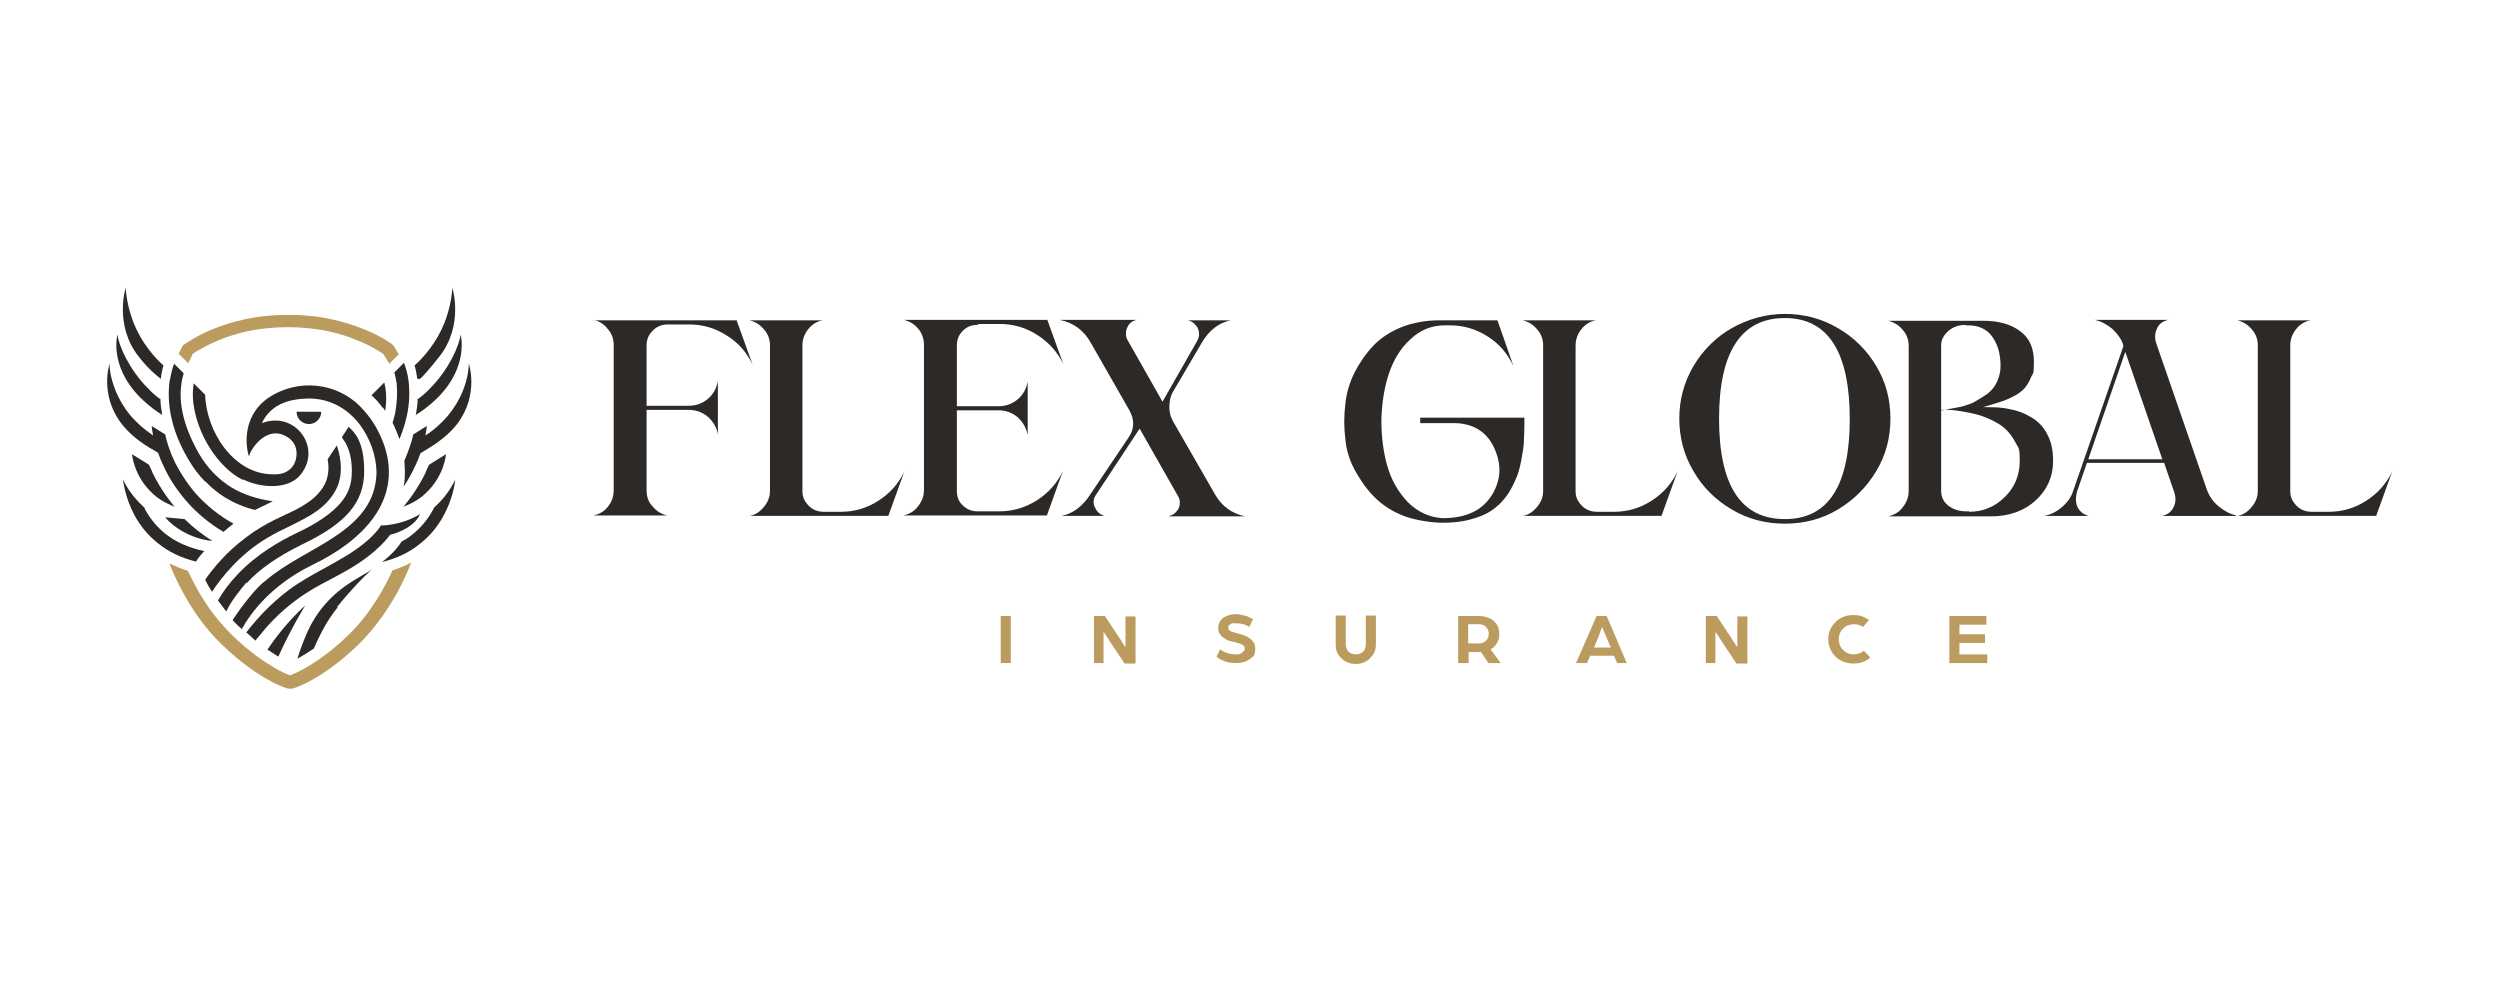 <?xml version="1.0" encoding="UTF-8"?>
<svg id="Layer_1" xmlns="http://www.w3.org/2000/svg" version="1.1" viewBox="0 0 547.1 216">
  <!-- Generator: Adobe Illustrator 29.2.1, SVG Export Plug-In . SVG Version: 2.1.0 Build 116)  -->
  <defs>
    <style>
      .st0 {
        fill: #2c2927;
      }

      .st1 {
        fill: #bc9b5f;
      }
    </style>
  </defs>
  <g>
    <g>
      <path class="st0" d="M129.9,70.1h31.3l3.5,9.7c-1.3-2.7-3.1-4.8-5.7-6.4-2.5-1.6-5.2-2.4-8.2-2.4h-4.6c-1.3,0-2.4.4-3.3,1.3-.9.9-1.4,1.9-1.4,3.2v13.3h9.2c1.6,0,3-.5,4.2-1.5,1.2-1,1.9-2.3,2.2-3.9v11.7c-.2-1.5-1-2.8-2.2-3.9-1.2-1-2.6-1.5-4.2-1.5h-9.2v17.6c0,1.4.4,2.6,1.3,3.5.9,1.1,1.9,1.7,3.2,2h-16.1c1.3-.3,2.4-.9,3.2-2,.8-1,1.2-2.2,1.2-3.5v-31.8c0-1.3-.4-2.5-1.3-3.5-.8-1.1-1.9-1.7-3.1-2Z"/>
      <path class="st0" d="M184,112c3,0,5.7-.8,8.2-2.4,2.5-1.6,4.4-3.7,5.7-6.4l-3.5,9.7h-30.4c1.3-.2,2.3-.9,3.2-2,.9-1.1,1.3-2.2,1.3-3.5v-31.8c0-1.3-.4-2.5-1.3-3.5-.8-1-1.9-1.7-3.2-2h16.1c-1.3.2-2.4.9-3.2,1.9-.8,1-1.3,2.2-1.3,3.6v31.9c0,1.3.5,2.3,1.4,3.2.9.9,2,1.3,3.3,1.3h3.7Z"/>
      <path class="st0" d="M213.9,71.1c-1.3,0-2.3.4-3.2,1.3-.9.9-1.3,1.9-1.3,3.2v13.3h9.2c1.5,0,2.9-.5,4.1-1.5,1.2-1,1.9-2.3,2.2-3.9v11.7c-.3-1.5-1-2.8-2.2-3.9-1.2-1-2.6-1.5-4.1-1.5h-9.2v17.7c0,1.2.4,2.3,1.3,3.1.9.9,2,1.3,3.2,1.3h4.8c2.9,0,5.7-.8,8.2-2.4,2.5-1.6,4.4-3.7,5.7-6.4l-3.5,9.7h-31.4c1.3-.3,2.4-.9,3.2-2,.8-1,1.3-2.2,1.3-3.5v-31.8c0-1.3-.4-2.5-1.2-3.5-.9-1.1-2-1.7-3.2-2h31.4l3.5,9.7c-1.3-2.7-3.2-4.8-5.7-6.4-2.5-1.6-5.2-2.4-8.2-2.4h-4.7Z"/>
      <path class="st0" d="M265.9,108.2c1.5,2.6,3.7,4.2,6.6,4.8h-16.8c.7-.2,1.3-.5,1.8-1.1.5-.6.7-1.2.7-1.9s-.2-1.1-.5-1.6l-8.3-14.6-9.7,14.7c-.5.9-.5,1.8,0,2.7.4.9,1.2,1.5,2.1,1.7h-9.5c2.5-.5,4.7-2.1,6.5-5l8.2-12.2c1.3-1.9,1.3-3.9.1-6l-8.4-14.7c-1.5-2.7-3.8-4.4-6.8-5h16.8c-.7.2-1.3.5-1.7,1.1-.4.6-.6,1.2-.6,1.9s.1,1,.4,1.5l7.6,13.4,7.6-13.3c.2-.4.4-.9.4-1.4,0-.8-.2-1.5-.7-2-.5-.6-1.1-1-1.8-1.1h9.4c-2.7.6-4.7,2.2-6.3,4.9l-6.4,10.9c-.5.9-.7,2-.7,3.2,0,1.2.3,2.2.8,3.1l9.2,16Z"/>
      <path class="st0" d="M310.8,91.4h22.8c0,1.8,0,3.3-.1,4.8,0,1.4-.3,3-.6,4.6-.3,1.6-.7,3.1-1.3,4.3-.5,1.2-1.2,2.5-2.1,3.7-.9,1.2-2,2.2-3.2,3-1.2.8-2.7,1.4-4.6,1.9-1.8.5-3.8.7-6,.7s-5.9-.5-8.5-1.5c-2.6-1-4.7-2.4-6.4-4.1-1.7-1.7-3.1-3.7-4.3-5.9s-1.9-4.5-2.1-7c-.3-2.4-.3-4.9,0-7.3.2-2.4.9-4.8,2-7,1.1-2.2,2.5-4.2,4.1-5.9,1.6-1.7,3.7-3.1,6.2-4.1,2.5-1,5.3-1.5,8.3-1.5h12.7l3.5,10c-1.3-2.7-3.1-4.9-5.7-6.5-2.5-1.6-5.2-2.4-8.2-2.4h-1.1c-2.9,0-5.4,1-7.6,3.1-2.2,2-3.7,4.6-4.7,7.6-1,3.1-1.5,6.4-1.6,10,0,3.6.4,6.9,1.3,10.1.9,3.1,2.4,5.7,4.5,7.9,2.1,2.1,4.6,3.3,7.6,3.5,5.3,0,8.9-1.8,11-5.4,1.6-2.8,1.9-5.8.7-9-1.1-3-3-5-5.8-5.9-1-.3-2.1-.5-3.2-.5h-7.6v-1Z"/>
      <path class="st0" d="M353.2,112c3,0,5.7-.8,8.2-2.4,2.5-1.6,4.4-3.7,5.7-6.4l-3.5,9.7h-30.4c1.3-.2,2.3-.9,3.2-2,.9-1.1,1.3-2.2,1.3-3.5v-31.8c0-1.3-.4-2.5-1.3-3.5-.8-1-1.9-1.7-3.2-2h16.1c-1.3.2-2.4.9-3.2,1.9-.8,1-1.3,2.2-1.3,3.6v31.9c0,1.3.5,2.3,1.4,3.2.9.9,2,1.3,3.3,1.3h3.7Z"/>
      <path class="st0" d="M390.6,68.7c4.2,0,8,1,11.6,3.1,3.5,2,6.3,4.8,8.4,8.3,2.1,3.5,3.1,7.3,3.1,11.5s-1,8-3.1,11.5c-2.1,3.5-4.9,6.3-8.4,8.4s-7.4,3.1-11.6,3.1-8.1-1-11.6-3.1c-3.6-2.1-6.4-4.9-8.4-8.4-2.1-3.5-3.1-7.4-3.1-11.5s1-7.9,3.1-11.5c2.1-3.5,4.9-6.3,8.4-8.3,3.6-2,7.4-3.1,11.6-3.1ZM390.6,113.6c9.5,0,14.2-7.3,14.2-21.9s-4.7-22.1-14.2-22.1-14.4,7.3-14.4,22,4.8,22,14.4,22Z"/>
      <path class="st0" d="M433.9,89.1c2.1,0,4,0,5.7.4,1.8.3,3.4.9,4.9,1.8,1.5.9,2.7,2.1,3.5,3.7.9,1.6,1.3,3.6,1.3,5.9,0,3.4-1.3,6.3-3.8,8.6-2.5,2.3-5.8,3.5-9.8,3.5h-22.5c1.3-.3,2.4-.9,3.2-2,.8-1,1.3-2.2,1.3-3.5v-31.8c0-1.3-.4-2.5-1.3-3.5-.8-1-1.9-1.7-3.2-2h20.8c3.3,0,5.9.7,8,2.2,2.1,1.5,3.1,3.7,3.1,6.8s-.2,2.3-.6,3.3c-.4,1-.9,1.8-1.4,2.4-.5.6-1.3,1.2-2.2,1.7-1,.5-1.8.9-2.4,1.1-.6.2-1.5.5-2.5.8-1,.3-1.7.5-2,.6ZM430.2,71.1c-1.5,0-2.7.4-3.8,1.3-1,.9-1.6,1.9-1.6,3.2v14.2c.6,0,1.2-.2,1.8-.3.6-.1,1.5-.3,2.6-.5,1.1-.3,2.1-.6,3-1.1s1.8-1.1,2.7-1.7c.9-.7,1.6-1.5,2.1-2.6.5-1.1.8-2.2.8-3.5,0-2.6-.6-4.7-1.8-6.4-1.2-1.7-3-2.5-5.3-2.5h-.6ZM430.9,112c3.1,0,5.7-1.1,7.9-3.3,2.2-2.2,3.2-4.8,3.2-7.9s-.3-2.7-.9-3.9c-.6-1.2-1.3-2.1-2.1-2.9-.8-.8-1.8-1.4-3-2-1.2-.6-2.3-1-3.4-1.3-1.1-.3-2.2-.5-3.4-.7-1.2-.2-2.1-.3-2.7-.3-.6,0-1.2,0-1.7,0v17.7c0,1.3.5,2.4,1.5,3.2s2.3,1.3,4,1.3h.6Z"/>
      <path class="st0" d="M489.3,112.9h-16.1c1.2-.3,2-.9,2.5-2,.5-1,.5-2.2,0-3.5l-2.1-6.1h-16.9l-2.1,6.1c-.4,1.3-.4,2.5,0,3.5.5,1,1.3,1.7,2.5,2h-9.7c1.4-.3,2.7-.9,3.9-2,1.2-1,2-2.2,2.4-3.5l11-31.7h0c-.4-1.5-1.3-2.6-2.4-3.7-1.2-1-2.5-1.7-3.9-2h16.1c-1.2.3-2.1.9-2.5,2-.5,1-.5,2.2,0,3.5l11,31.8c.5,1.3,1.3,2.5,2.5,3.5,1.2,1,2.5,1.7,3.9,2ZM457,100.5h16.2l-8.1-23.5-8.1,23.5Z"/>
      <path class="st0" d="M509.6,112c3,0,5.7-.8,8.2-2.4,2.5-1.6,4.4-3.7,5.7-6.4l-3.5,9.7h-30.4c1.3-.2,2.3-.9,3.2-2,.9-1.1,1.3-2.2,1.3-3.5v-31.8c0-1.3-.4-2.5-1.3-3.5-.8-1-1.9-1.7-3.2-2h16.1c-1.3.2-2.4.9-3.2,1.9-.8,1-1.3,2.2-1.3,3.6v31.9c0,1.3.5,2.3,1.4,3.2.9.9,2,1.3,3.3,1.3h3.7Z"/>
    </g>
    <g>
      <path class="st1" d="M219,145.1v-10.3h2.2v10.3h-2.2Z"/>
      <path class="st1" d="M239.4,145.1v-10.3h2.4l2.7,4.1c.2.3.5.7.8,1.2.3.4.5.8.7,1.1l.3.4v-6.7h2.2v10.3h-2.4l-2.6-3.9c-.3-.4-.6-.9-.9-1.4-.3-.5-.6-.9-.8-1.2l-.3-.4v6.8h-2.2Z"/>
      <path class="st1" d="M266.2,143.8l.8-1.7c1.1.8,2.2,1.1,3.4,1.1s1-.1,1.4-.4c.4-.2.6-.5.6-.9s-.2-.6-.5-.8c-.3-.2-.8-.3-1.4-.5-.4-.1-.8-.2-1.2-.3-.3,0-.7-.2-1-.4s-.7-.4-.9-.6-.4-.5-.6-.8-.2-.7-.2-1.1c0-.9.4-1.7,1.1-2.2.8-.5,1.7-.8,2.7-.8s2.7.4,3.8,1.1l-.8,1.7c-.9-.6-1.9-.8-3-.8s-.7,0-1.1.2-.5.4-.5.8.2.5.5.7c.3.2.8.3,1.5.5,2.6.6,3.9,1.7,3.9,3.3s-.4,1.8-1.3,2.4c-.8.6-1.8.8-3,.8-1.7,0-3.1-.5-4.2-1.4Z"/>
      <path class="st1" d="M299.8,144.1c-.9.8-1.9,1.2-3.1,1.2s-2.3-.4-3.1-1.2c-.9-.8-1.3-1.8-1.3-3.1v-6.3h2.2v6.2c0,.7.2,1.2.6,1.7.4.4,1,.6,1.6.6s1.2-.2,1.6-.6c.4-.4.6-1,.6-1.7v-6.2h2.2v6.3c0,1.2-.4,2.3-1.3,3Z"/>
      <path class="st1" d="M319.1,145.1v-10.3h4.4c1.5,0,2.6.4,3.4,1.1.8.7,1.2,1.7,1.2,2.9s-.2,1.3-.5,1.9c-.3.6-.8,1.1-1.4,1.4l2.2,3h-2.7l-1.6-2.4c-.4,0-.9,0-1.5,0h-1.2v2.4h-2.2ZM321.3,140.8h2.3c.7,0,1.2-.2,1.6-.6.4-.4.6-.9.6-1.5s-.2-1.1-.6-1.5c-.4-.4-.9-.6-1.6-.6h-2.3v4.1Z"/>
      <path class="st1" d="M344.9,145.1l4.5-10.3h2.2l4.4,10.3h-2.1l-.7-1.6h-5.2l-.7,1.6h-2.3ZM348.7,141.7h3.8l-.8-1.9-1.1-2.6c-.4,1.1-.7,2-1,2.7l-.8,1.9Z"/>
      <path class="st1" d="M373.3,145.1v-10.3h2.4l2.7,4.1c.2.3.5.7.8,1.2.3.4.5.8.7,1.1l.3.4v-6.7h2.2v10.3h-2.4l-2.6-3.9c-.3-.4-.6-.9-.9-1.4-.3-.5-.6-.9-.8-1.2l-.3-.4v6.8h-2.2Z"/>
      <path class="st1" d="M400.1,139.9c0-1.5.5-2.7,1.6-3.8,1-1,2.3-1.5,3.9-1.5s2.4.4,3.4,1.1l-1.3,1.5c-.6-.4-1.2-.6-2-.6s-1.8.3-2.4,1c-.6.6-.9,1.4-.9,2.3s.3,1.7.9,2.3c.6.6,1.4,1,2.3,1s1.7-.3,2.3-.8l1.4,1.5c-1,.9-2.2,1.3-3.7,1.3s-2.9-.5-3.9-1.5c-1-1-1.6-2.3-1.6-3.8Z"/>
      <path class="st1" d="M426.6,145.1v-10.3h8.1v1.9h-5.9v2.1h5.6v1.9h-5.6v2.5h6.1v1.9h-8.4Z"/>
    </g>
  </g>
  <g>
    <path class="st0" d="M70.3,90.1c0,1.5-1.2,2.7-2.7,2.7s-2.7-1.2-2.7-2.7h5.5Z"/>
    <path class="st0" d="M35,87.3c-.8-.6-1.7-1.3-2.6-2.3-4.1-4.1-6.4-9.3-6.7-11.8,0,0-1.9,6.8,4.9,13.7,2,2,3.9,3.3,4.9,3.9-.2-1.2-.4-2.4-.4-3.6Z"/>
    <path class="st0" d="M35.8,80c-.9-.8-2.1-2-3.3-3.6-1.3-1.7-2.4-3.6-3.2-5.6-1-2.5-1.6-5.1-1.8-7.8,0,0-2.6,8.2,2.9,15.1,2.1,2.7,4.1,4.3,4.8,4.8.1-1,.3-2,.6-3Z"/>
    <path class="st0" d="M36.2,113.2c0,.2,3.7,4.5,10.3,5.2h0c-2.2-1.4-4.3-3-6.1-4.8l-4.2-.4Z"/>
    <path class="st0" d="M33.3,103.2c-.2-.5-.5-1-.7-1.5-1.3-.8-3.7-2.3-3.7-2.3,0,0,.3,4.7,4.5,8.6,2,1.9,4.2,2.6,4.8,2.9-1.9-2.3-3.6-4.9-4.9-7.6Z"/>
    <path class="st0" d="M43,108.2c-1.9-2.2-3.5-4.6-4.8-7.2-1.1-2.3-1.7-4.4-2-5.7,0,0,0-.1,0-.2l-2.4-1.5c-.2-.1-.4-.2-.6-.4,0,.2.1,1,.3,2.1-1.9-1.3-3.5-2.7-4.9-4.3-1.4-1.7-2.5-3.5-3.3-5.5-1.1-2.7-1.4-5.1-1.3-6h0s-2.3,6.7,2.5,13.1c1.8,2.4,4.4,4.4,7.3,6l.8.5c.3.9.7,1.9,1.2,2.9,1.3,2.9,3.1,5.5,5.2,7.9,2.2,2.5,4.9,4.7,7.9,6.5.7-.6,1.4-1.2,2.2-1.8-3.1-1.7-5.8-3.9-8.1-6.4Z"/>
    <path class="st0" d="M31.7,111.4c0,0,0-.2-.1-.3-.2-.2-.4-.4-.6-.6-1.7-1.6-3.1-3.5-4.1-5.6.2,1.4.7,4.3,2.4,7.6,1.3,2.5,3.1,4.7,5.3,6.4,2.3,1.9,5.1,3.2,8.3,4l.2-.3c0-.1.6-.9,1.6-2-3.3-.7-6.1-1.9-8.4-3.7-1.9-1.5-3.4-3.3-4.6-5.5Z"/>
    <path class="st0" d="M91.5,87.3c.8-.6,1.7-1.3,2.6-2.3,4.1-4.1,6.4-9.3,6.7-11.8,0,0,1.9,6.8-4.9,13.7-2,2-3.9,3.3-4.9,3.9.2-1.2.4-2.4.4-3.6Z"/>
    <path class="st0" d="M90.7,80c.9-.8,2.1-2,3.3-3.6,1.3-1.7,2.4-3.6,3.2-5.6,1-2.5,1.6-5.1,1.8-7.8,0,0,2.6,8.2-2.9,15.1s-4.1,4.3-4.8,4.8c-.1-1-.3-2-.6-3Z"/>
    <path class="st0" d="M93.2,103.2c.2-.5.5-1,.7-1.5,1.3-.8,3.7-2.3,3.7-2.3,0,0-.3,4.7-4.5,8.6-2,1.9-4.2,2.6-4.8,2.9,1.9-2.3,3.6-4.9,4.9-7.6Z"/>
    <path class="st0" d="M102.6,79.5h0c0,.9-.2,3.3-1.3,6-.8,2-1.9,3.8-3.3,5.5-1.4,1.6-3,3.1-4.9,4.3.2-1.1.3-1.8.3-2.1-.2.2-.5.3-.6.4l-2.4,1.5c0,0,0,.1,0,.2-.3,1.3-.9,3.2-1.9,5.5,0,.8.1,1.5.1,2.2,0,1.2,0,2.4-.3,3.5,1-1.4,1.8-2.9,2.5-4.4.5-1,.9-2,1.2-2.9l.8-.5c2.9-1.7,5.5-3.6,7.3-6,4.8-6.4,2.5-13.1,2.5-13.1Z"/>
    <path class="st0" d="M83.8,89.2h0c.2.2.3.5.5.7.5-3.1,0-5.4-.2-6.2l-2.8,2.8c.9.8,1.7,1.7,2.4,2.7Z"/>
    <g>
      <path class="st0" d="M44.9,105.3c1.3,1.4,2.8,2.6,4.4,3.6,2,1.2,4.1,2.1,6.5,2.7,1.4-.7,2.7-1.3,3.9-1.9,0,0,0,0,0,0-3.5-.5-6.5-1.5-9-3-2.9-1.8-5.3-4.2-7.2-7.5-1.7-3-2.9-5.9-3.5-8.7-.5-2.2-.6-4.4-.3-6.5.1-.9.3-1.6.5-2.3l-2.1-2.1c-.4,1-.7,2.4-1,3.9-.3,2.4-.2,4.9.3,7.4.6,3.1,1.9,6.4,3.8,9.6,1.1,1.9,2.3,3.5,3.7,4.9Z"/>
      <path class="st0" d="M89.4,83.3c-.2-1.6-.6-2.9-1-3.9l-2.1,2.1c.2.7.3,1.4.5,2.3.2,2.1.1,4.2-.3,6.5-.2.7-.3,1.5-.6,2.2.6,1.2,1.1,2.4,1.5,3.6.8-1.8,1.3-3.6,1.7-5.4.5-2.5.6-5,.3-7.4Z"/>
    </g>
    <path class="st0" d="M95.5,110.6c-.2.2-.4.4-.6.6,0,0,0,.2-.1.3-1.2,2.2-2.7,4-4.6,5.5-.7.6-1.5,1.1-2.3,1.5h0c-.6,1-1.8,2.5-3.8,4.1-.2.1-.3.3-.5.4,3.2-.8,6-2.1,8.3-4,2.2-1.7,4-3.9,5.3-6.4,1.7-3.2,2.3-6.2,2.4-7.6-1,2.1-2.4,4-4.1,5.6Z"/>
    <path class="st1" d="M85.9,124.8c-1.6,3.5-4.7,9.4-9.7,14.2-3.9,3.8-7.3,6-9.4,7.2-1.6.9-2.8,1.4-3.3,1.6-.6-.2-1.8-.7-3.3-1.6-2.1-1.2-5.5-3.4-9.4-7.2-3.9-3.8-6.7-8.2-8.3-11.3-.5-1-1-2-1.4-2.8-1.4-.4-2.7-1-4-1.6.3.9,1.2,3.1,2.6,5.7,1.7,3.3,4.7,8.1,8.9,12.1,8.1,7.8,14.2,9.6,14.5,9.6h.4c0,.1.4,0,.4,0,.3,0,6.4-1.8,14.5-9.6,4.2-4.1,7.2-8.9,8.9-12.1,1.5-2.9,2.4-5.1,2.7-5.9-1.3.7-2.6,1.2-4,1.7Z"/>
    <path class="st1" d="M87.3,77.6l-1.2-2-.2-.2c0,0-2.2-1.7-6.1-3.3-2.3-.9-4.7-1.7-7.1-2.2-3.1-.7-6.3-1-9.6-1s-6.5.3-9.6,1c-2.5.5-4.9,1.3-7.1,2.2-3.9,1.6-6,3.3-6.1,3.3l-.3.2-.9,1.8,2.1,2.1,1-2.1c.6-.4,2.5-1.6,5.3-2.8,2.1-.9,4.3-1.6,6.6-2.1,2.9-.6,5.9-.9,8.9-.9s6,.3,8.9.9c2.3.5,4.5,1.2,6.6,2.1,3,1.2,4.8,2.5,5.4,2.9l1.3,2.1,2-2Z"/>
    <path class="st0" d="M83.5,114.8c0,0-.9,1.6-3.1,3.5-3,2.6-6.1,4.2-9.3,6-2.6,1.4-5.3,2.9-7.9,4.8-4.1,3.1-6.9,6.3-8.6,8.4-.2.3-.5.6-.7.9.7.6,1.4,1.2,2,1.8.2-.3.5-.7.8-1,1.6-2,4.2-5,8-7.8,2.5-1.9,4.9-3.2,7.6-4.6,3.2-1.7,6.6-3.5,9.8-6.3,1.7-1.5,2.7-2.7,3.3-3.5.4,0,5.3-1.4,6.5-4.5-4,2.5-8.4,2.5-8.4,2.5Z"/>
    <path class="st0" d="M73.8,132.8c1.4-1.8,4.7-5.6,7.6-8.2-2.6,1.9-9.1,4.2-13.4,12.2-1.3,2.5-2.4,5.6-2.9,7.3.1,0,.3-.1.4-.2.9-.5,1.9-1.1,3.2-2,.4-1,1-2.3,1.8-3.8,1-1.9,2.1-3.6,3.4-5.2Z"/>
    <path class="st0" d="M58.6,142.2c.9.6,1.7,1.1,2.3,1.5,2.9-6.4,5.9-11.2,5.9-11.2-.2.2-4.3,3.7-8.3,9.7Z"/>
    <path class="st0" d="M54,127.6c2.8-3.1,6.9-5.9,12.2-8.5,9.6-4.6,13.5-9.2,13.5-16s-2.3-8.6-3.4-9.7l-1.5,2.3c.2.3.5.7.8,1.2.7,1.2,1.4,3.2,1.4,6.2s-.8,5-2.5,7c-1.9,2.2-5,4.4-9.5,6.5-3.8,1.8-9,4.8-13.1,9.2-1.6,1.7-3,3.5-4.2,5.6.6.8,1.2,1.6,1.8,2.4,1.2-2.4,2.8-4.4,4.4-6.3Z"/>
    <path class="st0" d="M58.5,117.7c1.7-1,3.3-1.8,5-2.6,4-2,7.8-3.8,10-7.9,2.1-4,.6-8.6.2-9.7l-2,3c.3,1.5.3,3.6-.6,5.4-.8,1.5-1.9,2.8-3.5,3.9-1.5,1.1-3.3,2-5.3,2.9-1.7.8-3.4,1.6-5.2,2.7-2.2,1.3-4.4,3-6.4,4.8-1.6,1.5-3.1,3.1-4.5,4.9-.5.6-.9,1.2-1.3,1.8.4.8.9,1.7,1.5,2.6,1.9-2.9,5.9-8.1,12.1-11.8Z"/>
    <path class="st0" d="M53.2,104.9c3.3,1.7,9.1,2.4,12.1-.5,5.6-5.8-.4-14.7-8-11.8,1.9-4,5.7-5.3,10.2-5.4,4.6,0,8.5,2.1,11.3,5.8,2.2,3,3.5,6.6,3.6,10.3h0c-.2,13.2-15.5,16.2-24.2,23.7-2,1.4-5.2,5.5-7.3,8.7.5.5,1,1.1,1.6,1.6.1.1.3.2.4.4,1.9-3.5,6.4-9.6,15.3-14,10.9-5.2,20-14,15.9-26.2-1-2.8-2.4-5.4-4.4-7.6h0c-4.6-5.5-12.9-7.4-19.9-3.5-7,3.9-6.1,11.3-5.3,13.5.3-1.7,4.2-7.5,8.9-3.9.7.6,1.5,1.6,1.5,3.2,0,2.9-2,4.7-4.9,4.6-8.8.2-14.9-9.4-15.1-17.4l-2.5-2.5c-1.3,7.3,3.9,17.8,10.9,21.2Z"/>
  </g>
</svg>